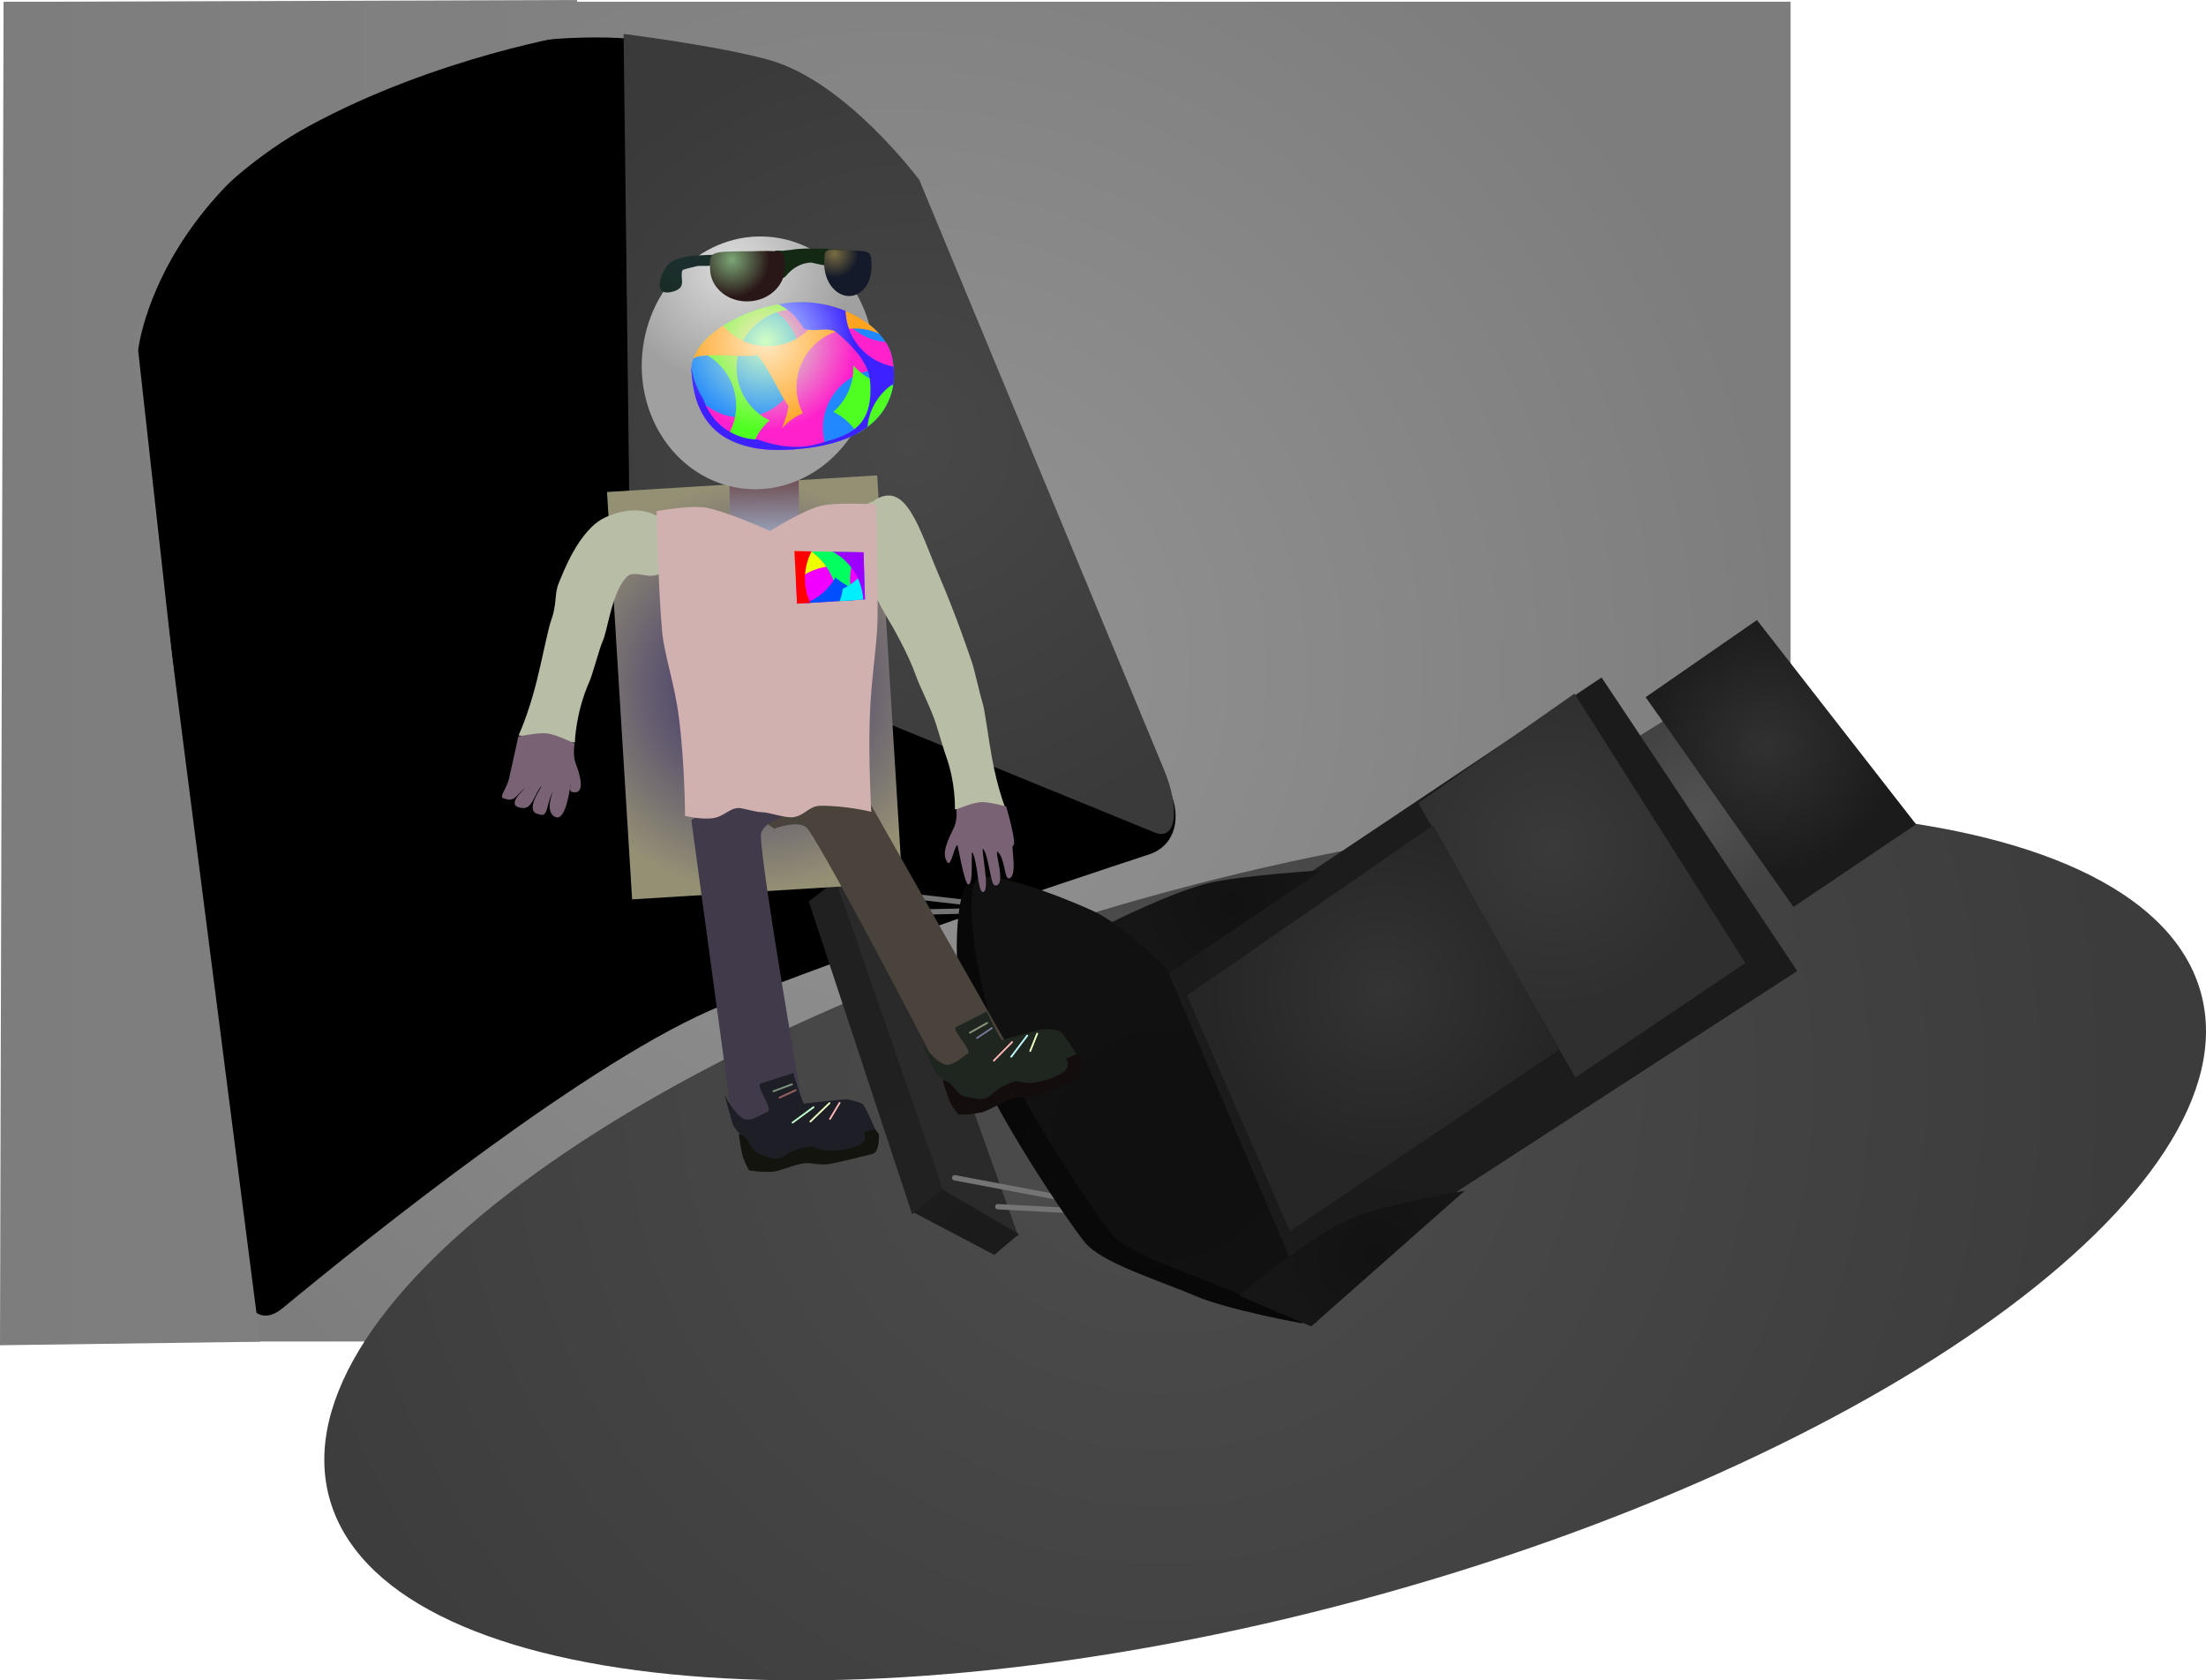 <svg version="1.1" xmlns="http://www.w3.org/2000/svg" xmlns:xlink="http://www.w3.org/1999/xlink" width="619.063" height="471.58" viewBox="0,0,619.063,471.58"><defs><radialGradient cx="240" cy="180" r="250.5" gradientUnits="userSpaceOnUse" id="color-1"><stop offset="0" stop-color="#949494"/><stop offset="1" stop-color="#7d7d7d"/></radialGradient><radialGradient cx="243.512" cy="115.551" r="114.5" gradientUnits="userSpaceOnUse" id="color-2"><stop offset="0" stop-color="#484848"/><stop offset="1" stop-color="#3a3a3a"/></radialGradient><radialGradient cx="313.801" cy="294.913" r="270.531" gradientUnits="userSpaceOnUse" id="color-3"><stop offset="0" stop-color="#4d4d4d"/><stop offset="1" stop-color="#3c3c3c"/></radialGradient><radialGradient cx="228.978" cy="289.729" r="66" gradientUnits="userSpaceOnUse" id="color-4"><stop offset="0" stop-color="#2a2a2a"/><stop offset="1" stop-color="#2a2a2a"/></radialGradient><radialGradient cx="222.203" cy="294.862" r="66" gradientUnits="userSpaceOnUse" id="color-5"><stop offset="0" stop-color="#1d1d1d"/><stop offset="1" stop-color="#1b1b1b"/></radialGradient><radialGradient cx="349.583" cy="454.239" r="249.957" gradientUnits="userSpaceOnUse" id="color-6"><stop offset="0" stop-color="#222222"/><stop offset="1" stop-color="#202020"/></radialGradient><radialGradient cx="308.172" cy="315.182" r="65" gradientUnits="userSpaceOnUse" id="color-7"><stop offset="0" stop-color="#090909"/><stop offset="1" stop-color="#080808"/></radialGradient><radialGradient cx="465.651" cy="218.72" r="26.5" gradientUnits="userSpaceOnUse" id="color-8"><stop offset="0" stop-color="#525252"/><stop offset="1" stop-color="#424242"/></radialGradient><radialGradient cx="389.18" cy="263.01" r="84" gradientUnits="userSpaceOnUse" id="color-9"><stop offset="0" stop-color="#1d1d1d"/><stop offset="1" stop-color="#1b1b1b"/></radialGradient><radialGradient cx="423.823" cy="229.419" r="44.75" gradientUnits="userSpaceOnUse" id="color-10"><stop offset="0" stop-color="#3a3a3a"/><stop offset="1" stop-color="#2f2f2f"/></radialGradient><radialGradient cx="376.452" cy="269.175" r="48.5" gradientUnits="userSpaceOnUse" id="color-11"><stop offset="0" stop-color="#343434"/><stop offset="1" stop-color="#262626"/></radialGradient><radialGradient cx="333.552" cy="245.025" r="26.25" gradientUnits="userSpaceOnUse" id="color-12"><stop offset="0" stop-color="#121212"/><stop offset="1" stop-color="#161616"/></radialGradient><radialGradient cx="315.51" cy="312.649" r="65" gradientUnits="userSpaceOnUse" id="color-13"><stop offset="0" stop-color="#101010"/><stop offset="1" stop-color="#111111"/></radialGradient><radialGradient cx="483.589" cy="200.604" r="36.25" gradientUnits="userSpaceOnUse" id="color-14"><stop offset="0" stop-color="#313131"/><stop offset="1" stop-color="#1b1b1b"/></radialGradient><radialGradient cx="374.115" cy="343.702" r="26.25" gradientUnits="userSpaceOnUse" id="color-15"><stop offset="0" stop-color="#121212"/><stop offset="1" stop-color="#161616"/></radialGradient><radialGradient cx="199.784" cy="184.421" r="57.271" gradientUnits="userSpaceOnUse" id="color-16"><stop offset="0" stop-color="#33266a"/><stop offset="1" stop-color="#949074"/></radialGradient><linearGradient x1="202.396" y1="123.949" x2="202.619" y2="141.331" gradientUnits="userSpaceOnUse" id="color-17"><stop offset="0" stop-color="#694444"/><stop offset="1" stop-color="#98a1b9"/></linearGradient><radialGradient cx="193.283" cy="66.196" r="33.285" gradientUnits="userSpaceOnUse" id="color-18"><stop offset="0" stop-color="#dcdcdc"/><stop offset="1" stop-color="#a0a0a0"/></radialGradient><radialGradient cx="179.816" cy="65.24" r="25.553" gradientUnits="userSpaceOnUse" id="color-19"><stop offset="0" stop-color="#1c2f30"/><stop offset="1" stop-color="#142913"/></radialGradient><radialGradient cx="222.195" cy="62.672" r="6.726" gradientUnits="userSpaceOnUse" id="color-20"><stop offset="0" stop-color="#786c41"/><stop offset="1" stop-color="#141a29"/></radialGradient><radialGradient cx="193.424" cy="64.431" r="10.589" gradientUnits="userSpaceOnUse" id="color-21"><stop offset="0" stop-color="#7ba676"/><stop offset="1" stop-color="#291616"/></radialGradient><radialGradient cx="202.866" cy="87.43" r="25.002" gradientUnits="userSpaceOnUse" id="color-22"><stop offset="0" stop-color="#d1ffc4"/><stop offset="1" stop-color="#2188ff"/></radialGradient><radialGradient cx="202.866" cy="87.43" r="25.002" gradientUnits="userSpaceOnUse" id="color-23"><stop offset="0" stop-color="#ceffc4"/><stop offset="1" stop-color="#ff21cc"/></radialGradient><radialGradient cx="202.866" cy="87.43" r="25.002" gradientUnits="userSpaceOnUse" id="color-24"><stop offset="0" stop-color="#ffe9c4"/><stop offset="1" stop-color="#4fff21"/></radialGradient><radialGradient cx="202.866" cy="87.43" r="25.002" gradientUnits="userSpaceOnUse" id="color-25"><stop offset="0" stop-color="#ffe9c4"/><stop offset="1" stop-color="#4fff21"/></radialGradient><radialGradient cx="202.866" cy="87.43" r="25.002" gradientUnits="userSpaceOnUse" id="color-26"><stop offset="0" stop-color="#ffe9c4"/><stop offset="1" stop-color="#ffa321"/></radialGradient><radialGradient cx="202.866" cy="87.43" r="25.002" gradientUnits="userSpaceOnUse" id="color-27"><stop offset="0" stop-color="#c4f0ff"/><stop offset="1" stop-color="#3d21ff"/></radialGradient><linearGradient x1="-11.988" y1="179.285" x2="150.93" y2="179.285" gradientUnits="userSpaceOnUse" id="color-28"><stop offset="0" stop-color="#7d7d7d"/><stop offset="1" stop-color="#818181"/></linearGradient></defs><g transform="translate(11.988,8.482)"><g data-paper-data="{&quot;isPaintingLayer&quot;:true}" fill-rule="nonzero" stroke-linejoin="miter" stroke-miterlimit="10" stroke-dasharray="" stroke-dashoffset="0" style="mix-blend-mode: normal"><path d="M-10.5,368v-376h501v376z" fill="url(#color-1)" stroke="none" stroke-width="0" stroke-linecap="butt"/><path d="M55.637,350.092c-3.894,-35.123 -28.86,-260.284 -28.86,-260.284c0,0 6.135,-58.737 90.38,-83.324c88.943,-19.999 123.112,33.738 123.112,33.738c0,0 65.075,148.361 76.164,173.643c3.099,7.064 1.472,14.998 -6.005,17.453c-24.825,8.152 -82.744,27.484 -119.814,42.369c-36.1,14.495 -99.117,64.983 -123.292,84.95c-6.184,5.108 -10.697,0.368 -11.685,-8.545z" fill="#000000" stroke="none" stroke-width="NaN" stroke-linecap="butt"/><path d="M165.012,165.051l-2,-164c0,0 26.594,3.294 40.842,7.295c21.804,6.123 42.158,33.705 42.158,33.705c0,0 56.323,135.754 68.658,165.482c4.55,10.966 3.547,20.148 -2.691,17.598c-21.798,-8.911 -146.967,-60.081 -146.967,-60.081z" fill="url(#color-2)" stroke="none" stroke-width="0" stroke-linecap="butt"/><path d="M605.693,270.33c14.79,54.929 -90.81,131.12 -235.865,170.178c-145.055,39.058 -274.635,26.192 -289.426,-28.737c-14.79,-54.929 90.81,-131.12 235.865,-170.178c145.055,-39.058 274.635,-26.192 289.426,28.737z" fill="url(#color-3)" stroke="none" stroke-width="NaN" stroke-linecap="butt"/><g data-paper-data="{&quot;index&quot;:null}"><path d="M221.721,237.514l18.636,7.208l33.462,93.837l-22.259,-11.991z" fill="url(#color-4)" stroke="none" stroke-width="0" stroke-linecap="butt"/><path d="M252.453,325.264l21.462,12.595l-6.871,5.834l-22.96,-12.087z" fill="url(#color-5)" stroke="none" stroke-width="0" stroke-linecap="butt"/><path d="M243.988,332.306l-29.012,-87.798l7.587,-5.883l30.01,86.549z" data-paper-data="{&quot;index&quot;:null}" fill="url(#color-6)" stroke="none" stroke-width="0" stroke-linecap="butt"/><path d="M226.682,241.067l49.674,5.719l-37.993,0.88" fill="none" stroke="#747474" stroke-width="1.5" stroke-linecap="round"/><path d="M255.925,322.049l55.245,10.406l-43.14,-2.284" fill="none" stroke="#747474" stroke-width="1.5" stroke-linecap="round"/><path d="M261.551,288.703c-6.533,-17.094 -5.977,-42.563 -2.561,-48.303c2.176,-3.656 19.206,5.023 28.791,9.471c7.942,3.686 20.287,15.942 20.287,15.942l45.548,97.127c0,0 -20.995,-3.761 -30.444,-7.84c-9.808,-4.234 -25.98,-9.117 -30.686,-14.88c-4.673,-5.722 -24.858,-35.617 -30.935,-51.518z" fill="url(#color-7)" stroke="none" stroke-width="0" stroke-linecap="butt"/><path d="M447.246,198.564l11.475,-7.129l27.957,45.071l-12.44,8.382z" fill="url(#color-8)" stroke="none" stroke-width="0" stroke-linecap="butt"/><path d="M314.438,263.933l123.018,-82.286l54.905,82.381l-141.83,91.947z" fill="url(#color-9)" stroke="none" stroke-width="0" stroke-linecap="butt"/><path d="M386.041,216.893l43.809,-30.724l47.938,75.62l-47.685,32.13z" fill="url(#color-10)" stroke="none" stroke-width="0" stroke-linecap="butt"/><path d="M321.129,270.88l69.103,-47.767l35.257,63.063l-75.467,50.85z" fill="url(#color-11)" stroke="none" stroke-width="0" stroke-linecap="butt"/><path d="M299.119,250.741c0,0 17.843,-8.949 28.219,-11.424c8.731,-2.083 31.616,-3.571 31.616,-3.571l-43.124,29.057z" fill="url(#color-12)" stroke="none" stroke-width="0" stroke-linecap="butt"/><path d="M268.889,286.17c-6.533,-17.094 -10.412,-41.987 -6.996,-47.727c2.176,-3.656 23.641,4.446 33.226,8.895c7.942,3.686 20.287,15.942 20.287,15.942l42.23,99.362c0,0 -17.677,-5.996 -27.127,-10.075c-9.808,-4.234 -25.98,-9.117 -30.686,-14.88c-4.673,-5.722 -24.858,-35.617 -30.935,-51.518z" fill="url(#color-13)" stroke="none" stroke-width="0" stroke-linecap="butt"/><path d="M449.825,187.179l31.234,-21.649l44.659,57.331l-34.416,23.19z" fill="url(#color-14)" stroke="none" stroke-width="0" stroke-linecap="butt"/><path d="M335.688,355.124c0,0 20.547,-17.425 32.578,-22.087c10.098,-3.914 30.792,-7.346 30.792,-7.346l-43.08,38.071z" fill="url(#color-15)" stroke="none" stroke-width="0" stroke-linecap="butt"/></g><g><path d="M165.402,243.92l-7.047,-114.326l75.812,-4.673l7.047,114.326z" fill="url(#color-16)" stroke="#ed6b00" stroke-width="0" stroke-linecap="butt"/><path d="M192.906,141.455l-0.222,-17.382l19.425,-0.249l0.222,17.382z" fill="url(#color-17)" stroke="#000000" stroke-width="0" stroke-linecap="butt"/><g><path d="M251.373,291.716c0,0 -30.037,-58.165 -36.608,-67.471c-2.149,-3.043 -9.448,-0.158 -9.448,-0.158c0,0 -11.291,-6.877 -2.828,-10.504c7.152,-3.065 25.088,-4.727 25.088,-4.727l42.46,74.86z" data-paper-data="{&quot;index&quot;:null}" fill="#4a433c" stroke="#000000" stroke-width="0" stroke-linecap="butt"/><path d="M290.469,294.297c-1.382,0.593 -6.153,2.675 -11.038,4.546c-2.97,1.138 -5.053,0.46 -7.373,1.06c-2.92,0.755 -6.633,3.451 -8.805,3.854c-4.002,0.741 -6.315,0.559 -6.315,0.559c0,0 -1.653,-2.123 -2.251,-3.413c-0.806,-1.739 -2.153,-6.081 -2.153,-6.081c0,0 13.72,-6.21 19.319,-8.057c3.313,-1.093 10.536,-2.73 10.536,-2.73c0,0 4.02,-0.023 4.945,0.76c1.133,0.959 4.024,3.765 4.024,3.765c0,0 1.04,4.91 -0.889,5.737z" data-paper-data="{&quot;index&quot;:null}" fill="#140d0d" stroke="#000000" stroke-width="0" stroke-linecap="butt"/><path d="M287.264,288.563c-0.579,0.248 3.239,3.033 -4.773,5.726c-7.566,2.543 -7.663,0.004 -10.319,0.92c-5.554,1.915 -5.44,3.974 -7.924,4.617c-0.865,0.224 -1.31,0.245 -5.132,-0.479c-2.628,-0.498 -3.303,-3.419 -5.329,-4.284c-2.96,-1.264 -3.77,-3.59 -3.77,-3.59l-3.224,-7.031c0,0 3.34,4.661 6.121,5.744c2.488,0.97 5.385,-2.36 6.513,-2.843c1.975,-0.847 -4.873,-6.933 -2.966,-7.7c1.025,-0.412 8.448,-4.267 8.448,-4.267c0,0 3.865,8.226 4.428,8.04c3.313,-1.093 11.385,-3.094 11.385,-3.094c0,0 4.02,-0.023 4.945,0.759c1.133,0.959 4.428,6.27 4.428,6.27c0,0 -0.9,0.386 -2.828,1.212z" data-paper-data="{&quot;index&quot;:null}" fill="#1f261f" stroke="#000000" stroke-width="0" stroke-linecap="butt"/><path d="M272.036,283.965l-5.131,5.212" fill="none" stroke="#ffb5b5" stroke-width="0.5" stroke-linecap="round"/><path d="M276.278,282.147l-4.484,5.939" fill="none" stroke="#bffdff" stroke-width="0.5" stroke-linecap="round"/><path d="M279.066,281.622l-1.939,4.848" fill="none" stroke="#eaffc1" stroke-width="0.5" stroke-linecap="round"/><path d="M265.047,278.592l-4.848,2.747" fill="none" stroke="#8d967b" stroke-width="0.5" stroke-linecap="round"/><path d="M266.34,280.046l-4.161,2.788" fill="none" stroke="#767796" stroke-width="0.5" stroke-linecap="round"/></g><g data-paper-data="{&quot;index&quot;:null}" stroke="#000000" stroke-width="0" stroke-linecap="butt"><path d="M133.519,197.91c0,0 2.618,-5.436 5.027,-14.927c1.447,-5.701 3.311,-15.148 4.09,-17.24c1.737,-4.666 0.898,-7.547 2.154,-10.509c1.026,-2.42 5.548,-15.031 13.075,-18.51c15.11,-6.984 23.912,6.436 18.333,12.072c-3.849,8.259 -9.492,1.522 -12.45,4.761c-4.099,4.49 -5.209,14.849 -6.573,17.83c-0.992,2.169 -2.806,9.256 -3.747,11.376c-3.915,8.819 -4.096,17.151 -4.096,17.151z" fill="#b8bda6"/><path d="M130.87,209.975c1.195,-5.159 2.587,-11.749 2.587,-11.749c0,0 5.547,-1.199 8.147,-0.875c2.671,0.332 7.67,2.842 7.67,2.842c0,0 -0.621,3.17 0.303,5.586c0.871,2.279 3.109,8.77 -0.846,8.046c-1.512,-0.277 -0.203,-2.474 -0.591,-2.21c-0.043,0.029 -1.183,10.438 -4.208,9.218c-3.347,-1.351 -0.584,-7.527 -0.789,-7.148c-1.895,3.502 -1.209,7.438 -3.848,6.349c-4.798,-0.645 1.613,-8.82 0.611,-7.823c-1.872,1.862 -2.432,6.517 -5.406,6.065c-5.565,-0.632 2.048,-6.362 0.732,-5.435c-2.484,1.75 -2.638,4.048 -6.026,2.663c-1.142,-0.226 1.047,-2.872 1.662,-5.526z" data-paper-data="{&quot;index&quot;:null}" fill="#786274"/></g><g data-paper-data="{&quot;index&quot;:null}" stroke="#000000" stroke-width="0" stroke-linecap="butt"><path d="M255.982,218.644c0,0 0.32,-7.323 -2.609,-15.287c-0.704,-1.915 -2.498,-8.315 -3.244,-10.275c-1.765,-4.639 -4.067,-9.035 -5.069,-11.906c-2.155,-6.175 -6.804,-14.183 -6.804,-14.183c0,0 -19.239,-30.398 -5.308,-34.754c9.398,-6.676 13.034,7.929 18.729,21.167c4.776,11.102 8.515,22.331 8.988,23.687c0.932,2.672 1.9,7.751 3.157,11.946c0.563,1.88 1.656,10.279 2.599,15.365c1.569,8.468 3.555,13.389 3.555,13.389z" fill="#b8bda6"/><path d="M272.276,228.841c-0.619,0.046 1.439,8.838 -1.162,9.194c-1.279,0.175 -1.059,-5.77 -3.139,-7.448c-1.101,-0.889 2.728,9.976 -0.805,9.401c-1.213,-0.197 -1.723,-8.48 -3.26,-10.222c-0.822,-0.932 2.234,12.36 -0.117,12.086c-1.395,-0.163 -1.347,-7.795 -2.809,-10.977c-0.712,-1.55 0.439,9.334 -1.302,8.839c-1.066,-0.303 -2.834,-10.842 -2.964,-10.942c-0.725,-0.566 -1.788,6.18 -2.82,4.771c-1.903,-2.595 0.269,-6.438 1.894,-9.976c0.95,-2.067 0.586,-4.885 0.586,-4.885c0,0 4.532,-1.916 6.895,-2.054c2.301,-0.135 7.1,1.236 7.1,1.236c0,0 3.212,10.878 1.902,10.976z" data-paper-data="{&quot;index&quot;:null}" fill="#786274"/></g><g><path d="M193.601,306.916l-11.585,-85.28c0,0 15.275,-9.547 22.822,-11.442c8.93,-2.243 4.115,10.07 4.115,10.07c0,0 -7.555,2.128 -7.42,5.851c0.411,11.384 11.763,75.855 11.763,75.855z" fill="#413a4a" stroke="#000000" stroke-width="0" stroke-linecap="butt"/><path d="M234.665,309.831c0,0 0.25,5.013 -1.785,5.524c-1.459,0.366 -6.498,1.668 -11.618,2.743c-3.113,0.654 -5.063,-0.344 -7.448,-0.119c-3.003,0.284 -7.095,2.359 -9.303,2.412c-4.069,0.099 -6.324,-0.446 -6.324,-0.446c0,0 -1.296,-2.357 -1.683,-3.726c-0.522,-1.844 -1.164,-6.345 -1.164,-6.345c0,0 14.529,-3.962 20.35,-4.9c3.444,-0.555 10.835,-1.03 10.835,-1.03c0,0 3.973,0.613 4.763,1.532c0.967,1.126 3.378,4.354 3.378,4.354z" data-paper-data="{&quot;index&quot;:null}" fill="#12140d" stroke="#000000" stroke-width="0" stroke-linecap="butt"/><path d="M233.607,308.437c0,0 -0.949,0.238 -2.984,0.75c-0.611,0.154 2.718,3.507 -5.619,4.899c-7.874,1.314 -7.567,-1.208 -10.335,-0.724c-5.787,1.013 -6,3.064 -8.555,3.305c-0.89,0.084 -1.332,0.035 -4.992,-1.285c-2.516,-0.908 -2.721,-3.898 -4.585,-5.073c-2.723,-1.716 -3.155,-4.141 -3.155,-4.141l-2.072,-7.453c0,0 2.561,5.13 5.135,6.64c2.303,1.351 5.69,-1.478 6.88,-1.778c2.084,-0.524 -3.715,-7.616 -1.711,-8.072c1.078,-0.245 9.017,-2.877 9.017,-2.877c0,0 2.515,8.734 3.101,8.639c3.444,-0.555 11.73,-1.254 11.73,-1.254c0,0 3.973,0.613 4.763,1.532c0.967,1.126 3.38,6.891 3.38,6.891z" data-paper-data="{&quot;index&quot;:null}" fill="#1e1e26" stroke="#000000" stroke-width="0" stroke-linecap="butt"/><path d="M210.423,306.572l5.89,-4.334" fill="none" stroke="#c1ffce" stroke-width="0.5" stroke-linecap="round"/><path d="M215.422,306.268l5.367,-5.155" fill="none" stroke="#eaffc1" stroke-width="0.5" stroke-linecap="round"/><path d="M223.625,301.036l-2.681,4.48" fill="none" stroke="#ffb5b5" stroke-width="0.5" stroke-linecap="round"/><path d="M205.041,297.773l5.221,-1.946" fill="none" stroke="#7d967f" stroke-width="0.5" stroke-linecap="round"/><path d="M206.759,299.562l4.549,-2.094" fill="none" stroke="#966262" stroke-width="0.5" stroke-linecap="round"/></g><path d="M180.241,220.478c0,0 0.001,-14.113 -1.728,-27.729c-1.174,-9.252 -4.092,-17.543 -4.68,-23.857c-1.103,-11.851 -1.553,-33.924 -1.553,-33.924c0,0 9.319,-1.764 13.855,-0.971c5.775,1.01 17.982,6.539 17.982,6.539c0,0 9.16,-5.785 13.981,-6.986c5.087,-1.268 15.786,-0.431 15.786,-0.431c0,0 0.527,23.382 0.388,32.116c-0.123,7.728 -1.772,16.218 -2.174,27.666c-0.415,11.798 0.419,26.442 0.419,26.442c0,0 -7.051,-1.741 -14.195,-1.7c-3.245,0.019 -4.466,2.688 -7.516,3.184c-2.438,0.396 -6.732,-1.354 -9.081,-1.376c-1.775,-0.017 -5.224,-1.19 -6.478,-1.163c-2.532,0.055 -4.032,2.318 -6.956,2.81c-3.397,0.572 -8.05,-0.62 -8.05,-0.62z" fill="#d1b0b0" stroke="#292e32" stroke-width="0" stroke-linecap="butt"/><g stroke="none" stroke-width="0" stroke-linecap="butt"><path d="M211.698,160.935l-0.75,-14.752l19.402,0.341l0.397,13.224z" fill="#f200ff"/><path d="M210.948,146.183l10.182,0.179c0.911,1.582 2.077,2.995 3.441,4.185c-0.925,-0.126 -1.873,-0.175 -2.838,-0.14c-3.994,0.146 -7.602,1.71 -10.357,4.191z" fill="#eeff00"/><path d="M222.957,160.234c0.039,-5.501 -2.798,-10.769 -7.258,-13.967l12.726,0.224c-1.279,2.441 -1.958,5.239 -1.85,8.19c0.068,1.853 0.441,3.622 1.068,5.262z" fill="#00ff5f"/><path d="M227.779,159.933l-13.615,0.848c3.539,-1.382 6.466,-3.954 8.308,-7.209c1.822,1.617 4.004,2.831 6.404,3.511c-0.45,0.906 -0.819,1.86 -1.097,2.85z" fill="#004fff"/><path d="M211.698,160.935l-0.75,-14.752l4.811,0.085c-1.273,2.437 -1.949,5.229 -1.841,8.173c0.082,2.236 0.608,4.351 1.491,6.263z" fill="#ff0000"/><path d="M230.51,151.861l0.237,7.888l-7.084,0.441c0.407,-1.096 0.7,-2.246 0.864,-3.436c2.369,-1.137 4.417,-2.826 5.983,-4.894z" fill="#00efff"/><path d="M230.35,146.524l0.397,13.224l-0.478,0.03c-0.349,-5.825 -3.717,-10.785 -8.518,-13.405z" fill="#9c00ff"/></g><g data-paper-data="{&quot;index&quot;:null}" stroke-linecap="butt"><path d="M232.914,97.582c-2.556,19.449 -19.062,33.318 -36.867,30.979c-17.806,-2.34 -30.169,-20.002 -27.613,-39.451c2.556,-19.449 19.062,-33.318 36.867,-30.979c17.806,2.34 30.169,20.002 27.613,39.451z" fill="url(#color-18)" stroke="none" stroke-width="0"/><path d="M186.581,66.153c-0.432,-0.017 -1.547,-0.044 -2.762,0.005c-1.381,0.349 -2.984,0.677 -4.233,1.101c-1.022,2.15 1.383,4.806 -2.464,6.011c-6.561,2.054 -3.644,-5.697 -1.254,-7.937c3.562,-2.364 8.318,-2.079 12.476,-2.325c5.727,-0.339 11.388,-1.276 16.955,-0.888c0.236,-0.19 0.539,-0.298 0.865,-0.284l1.492,0.061c0.769,-0.098 1.603,-0.196 2.477,-0.276c2.295,-0.399 4.995,-0.409 7.498,-0.317c1.243,-0.079 2.394,-0.041 3.322,0.167c0.696,0.04 1.343,0.076 1.922,0.099l1.573,0.064c0.716,0.029 1.273,0.633 1.244,1.35c-0.026,0.638 -0.507,1.149 -1.118,1.233l-0.862,0.137c0.324,0.354 0.609,0.749 0.849,1.186l0.628,-0.223l0.555,1.571c0.06,0.159 0.09,0.332 0.083,0.513c-0.029,0.716 -0.633,1.273 -1.35,1.244c-0.218,-0.009 -0.421,-0.071 -0.598,-0.173l-1.21,-0.668l0.02,-0.036l-0.119,-0.025c-0.837,-0.683 -1.708,-1.229 -2.596,-1.638c-1.401,-0.235 -2.861,-0.584 -4.354,-0.905c-2.61,0.104 -5.129,1.38 -7.135,3.851c0,0 -0.82,1.006 -1.826,0.186c-1.006,-0.82 -0.186,-1.826 -0.186,-1.826c0.175,-0.214 0.354,-0.421 0.537,-0.621l-0.744,0.134c-0.1,0.02 -0.204,0.029 -0.31,0.025c-0.716,-0.029 -1.273,-0.633 -1.244,-1.35c0.015,-0.363 0.177,-0.684 0.426,-0.91c-0.617,-0.08 -1.204,-0.123 -1.715,-0.066c-3.572,0.399 -8.923,-0.016 -14.038,0.095c-0.051,0.61 -0.522,1.094 -1.115,1.176l-1.562,0.247l-0.008,-0.051l-0.019,0.002z" fill="url(#color-19)" stroke="none" stroke-width="0.5"/><path d="M225.786,61.757c6.909,0.181 6.837,0.275 6.772,4.95c-0.064,4.675 -3.078,8.199 -6.732,7.871c-3.653,-0.329 -6.563,-4.385 -6.498,-9.06c0.064,-4.675 -0.021,-3.93 6.458,-3.761z" data-paper-data="{&quot;index&quot;:null}" fill="url(#color-20)" stroke="#000000" stroke-width="0"/><path d="M208.246,66.313c0.241,5.128 -4.255,9.506 -10.042,9.778c-5.787,0.272 -10.674,-3.664 -10.915,-8.792c-0.241,-5.128 -0.359,-5.234 10.598,-5.265c10.275,-0.029 10.117,-0.849 10.359,4.279z" fill="url(#color-21)" stroke="#000000" stroke-width="0"/><path d="M213.464,117.377c-27.159,3.162 -30.778,-12.151 -31.408,-21.633c-0.63,-9.481 14.957,-18.468 28.729,-19.383c13.772,-0.915 27.166,7.533 27.796,17.014c0,0 4.947,20.789 -25.117,24.002z" data-paper-data="{&quot;index&quot;:null}" fill="url(#color-22)" stroke="#ed6b00" stroke-width="0"/><path d="M213.464,117.377c-21.642,2.52 -28.336,-6.693 -30.482,-15.337c3.232,4.351 8.552,7.006 14.357,6.582c9.025,-0.659 15.806,-8.51 15.147,-17.535c-0.439,-6.014 -4.072,-11.031 -9.117,-13.515c2.462,-0.63 4.967,-1.048 7.416,-1.211c4.198,-0.279 8.361,0.312 12.137,1.537c2.415,5.355 7.602,9.115 13.611,9.596c1.189,1.858 1.912,3.845 2.048,5.88c0,0 0.2,0.842 0.275,2.213c-1.509,-0.331 -3.09,-0.452 -4.709,-0.334c-9.025,0.659 -15.806,8.51 -15.147,17.535c0.091,1.241 0.317,2.44 0.664,3.582c-1.881,0.424 -3.942,0.764 -6.201,1.006z" data-paper-data="{&quot;index&quot;:null}" fill="url(#color-23)" stroke="#ed6b00" stroke-width="0"/><path d="M210.785,76.361c4.69,-0.312 9.337,0.463 13.45,1.994c-0.568,1.777 -0.839,3.678 -0.758,5.641c-3.271,-3.757 -8.209,-5.981 -13.56,-5.59c-9.025,0.659 -15.806,8.51 -15.147,17.535c0.442,6.05 4.116,11.092 9.209,13.56c-2.301,2.005 -4.027,4.636 -4.928,7.604c-2.861,-0.577 -5.239,-1.489 -7.218,-2.639c1.959,-2.929 2.993,-6.509 2.716,-10.296c-0.49,-6.705 -4.949,-12.171 -10.91,-14.268c4.257,-7.06 16.267,-12.818 27.145,-13.541z" data-paper-data="{&quot;index&quot;:null}" fill="url(#color-24)" stroke="#ed6b00" stroke-width="0"/><path d="M227.482,94.088c2.775,3.187 6.748,5.271 11.156,5.591c-0.683,4.205 -3.037,9.641 -10.032,13.456c-1.638,-2.599 -3.981,-4.691 -6.74,-6.028c3.628,-3.162 5.826,-7.879 5.616,-13.02z" data-paper-data="{&quot;index&quot;:null}" fill="url(#color-25)" stroke="#ed6b00" stroke-width="0"/><path d="M209.255,105.604c0.036,-0.246 -0.787,-1.327 -0.992,-1.668c-2.503,-4.162 -4.467,-8.689 -7.449,-12.523c-0.282,-0.362 -1.91,0.006 -2.664,0.011c-4.616,0.033 -9.27,-0.535 -13.848,0.057c-0.586,0.076 -1.169,0.32 -1.742,0.702c1.182,-3.426 4.282,-6.652 8.38,-9.291c3.269,3.857 8.273,6.153 13.702,5.756c7.008,-0.512 12.663,-5.36 14.532,-11.727c6.373,1.267 12.049,4.347 15.596,8.276c-2.433,-1.12 -5.175,-1.658 -8.034,-1.449c-9.025,0.659 -15.806,8.51 -15.147,17.535c0.164,2.239 0.77,4.34 1.727,6.223c-2.268,0.962 -4.264,2.417 -5.862,4.222c0.945,-2.393 1.575,-4.577 1.802,-6.124z" data-paper-data="{&quot;index&quot;:null}" fill="url(#color-26)" stroke="#ed6b00" stroke-width="0"/><path d="M213.464,117.377c-27.159,3.162 -30.778,-12.151 -31.408,-21.633c-0.027,-0.412 -0.024,-0.823 0.008,-1.233c0.304,3.031 1.628,6.165 2.913,8.37c0.133,0.228 0.272,0.454 0.416,0.679c2.124,6.56 8.237,11.208 15.304,11.321c5.521,2.031 11.447,2.71 16.363,1.334c8.478,-2.373 16.137,-3.986 15.147,-17.535c-0.401,-5.489 -5.05,-10.103 -9.215,-13.701c-2.428,-2.097 -6.658,0.074 -9.529,-1.357c-1.596,-2.899 -4.038,-5.245 -6.97,-6.731c1.437,-0.257 2.874,-0.437 4.292,-0.531c5.096,-0.339 10.141,0.605 14.506,2.408c0.007,0.233 0.019,0.467 0.036,0.701c0.557,7.618 6.238,13.638 13.424,14.933c0.128,1.029 0.238,2.753 -0.044,4.812c-4.044,2.683 -6.794,7.1 -7.265,12.109c-3.806,2.842 -9.5,5.146 -17.979,6.052z" data-paper-data="{&quot;index&quot;:null}" fill="url(#color-27)" stroke="#ed6b00" stroke-width="0"/></g></g><path d="M-11.988,369.051l1,-377l160.918,-0.533l0.082,9.533c0,0 -39.47,6.291 -75.558,25.977c-26.803,14.62 -51.535,44.216 -49.362,61.142c8.79,68.486 35.921,279.882 35.921,279.882z" fill="url(#color-28)" stroke="none" stroke-width="0" stroke-linecap="butt"/></g></g></svg>